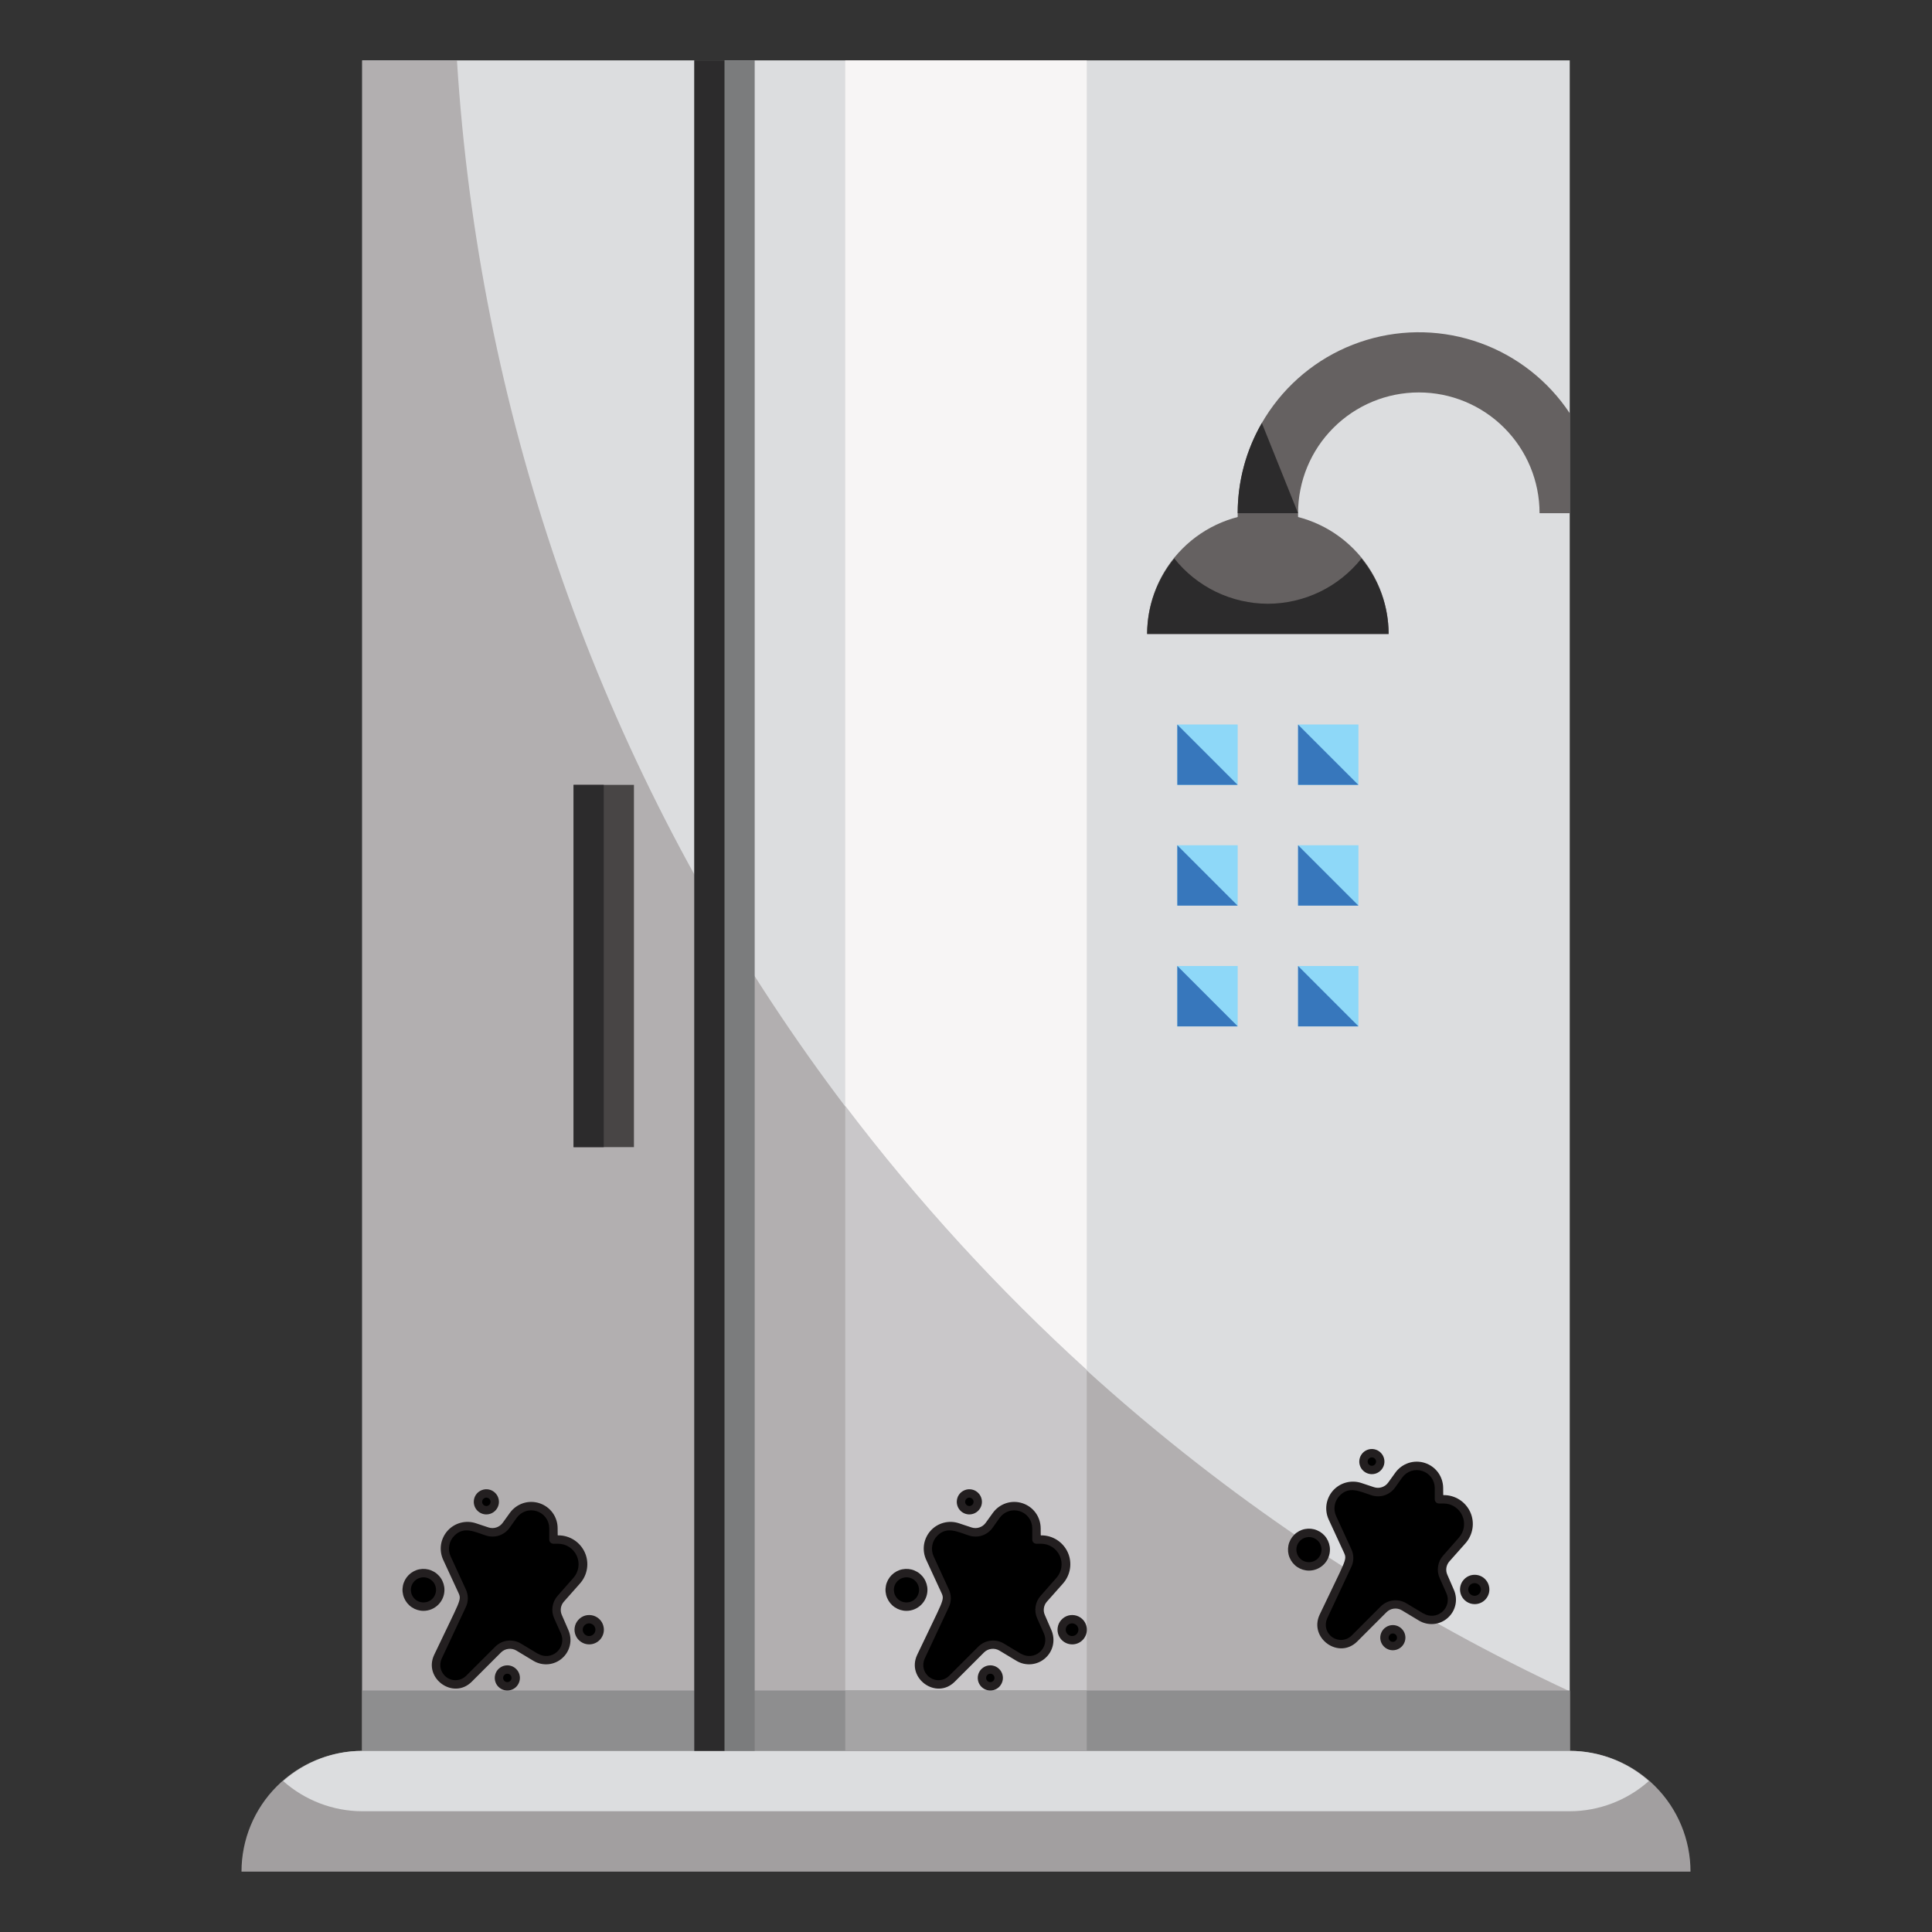 <svg width="48" height="48" viewBox="0 0 48 48" fill="none" xmlns="http://www.w3.org/2000/svg">
    <rect x="0" y="0" width="48" height="48" fill="#333333" stroke="none"/>
    <path d="M18 1.5H9V43.5H18V1.5Z" fill="#DCDDDF"/>
    <path d="M39 1.5H18V43.5H39V1.5Z" fill="#DCDDDF"/>
    <path d="M11.353 1.5H9V43.5H39V42.02C31.174 38.376 24.475 32.689 19.61 25.558C14.744 18.427 11.892 10.116 11.353 1.5Z" fill="#B2AFB0"/>
    <path d="M34.5 15.75C34.5 14.954 34.184 14.191 33.621 13.629C33.059 13.066 32.296 12.75 31.5 12.75C30.704 12.75 29.941 13.066 29.379 13.629C28.816 14.191 28.5 14.954 28.5 15.75H34.5Z" fill="#656161"/>
    <path d="M31.5 15C31.053 14.999 30.612 14.897 30.209 14.703C29.807 14.508 29.453 14.225 29.175 13.875C28.741 14.404 28.503 15.066 28.5 15.75H34.5C34.498 15.066 34.259 14.404 33.825 13.875C33.547 14.225 33.193 14.508 32.791 14.703C32.388 14.897 31.947 14.999 31.5 15Z" fill="#2C2B2C"/>
    <path d="M30.75 18H29.25V19.5H30.75V18Z" fill="#8ED8F8"/>
    <path d="M15.75 19.5H14.25V28.5H15.75V19.5Z" fill="#484545"/>
    <path d="M15 19.5H14.25V28.5H15V19.5Z" fill="#2C2B2C"/>
    <path d="M9 43.5H39C39.796 43.5 40.559 43.816 41.121 44.379C41.684 44.941 42 45.704 42 46.5H6C6 45.704 6.316 44.941 6.879 44.379C7.441 43.816 8.204 43.5 9 43.5Z" fill="#A29FA0"/>
    <path d="M9 45H39C39.725 44.998 40.423 44.731 40.965 44.25C40.423 43.769 39.725 43.502 39 43.5H9C8.276 43.502 7.577 43.769 7.035 44.25C7.577 44.731 8.276 44.998 9 45Z" fill="#DCDDDF"/>
    <path d="M39 10.267C38.466 9.462 37.687 8.85 36.778 8.522C35.869 8.194 34.879 8.167 33.953 8.446C33.028 8.724 32.217 9.293 31.64 10.068C31.063 10.843 30.751 11.784 30.75 12.75V13.5H32.25V12.75C32.25 11.954 32.566 11.191 33.129 10.629C33.691 10.066 34.454 9.75 35.25 9.75C36.046 9.75 36.809 10.066 37.371 10.629C37.934 11.191 38.25 11.954 38.25 12.75H39V10.267Z" fill="#656161"/>
    <path d="M30.75 12.75H32.25L31.35 10.509C30.956 11.19 30.749 11.963 30.75 12.75Z" fill="#2C2B2C"/>
    <path d="M29.25 18L30.75 19.5H29.25V18Z" fill="#3777BC"/>
    <path d="M33.75 18H32.25V19.5H33.75V18Z" fill="#8ED8F8"/>
    <path d="M32.25 18L33.75 19.5H32.25V18Z" fill="#3777BC"/>
    <path d="M30.75 21H29.25V22.5H30.75V21Z" fill="#8ED8F8"/>
    <path d="M29.25 21L30.75 22.5H29.25V21Z" fill="#3777BC"/>
    <path d="M33.75 21H32.25V22.5H33.75V21Z" fill="#8ED8F8"/>
    <path d="M32.25 21L33.75 22.5H32.25V21Z" fill="#3777BC"/>
    <path d="M30.75 24H29.25V25.5H30.75V24Z" fill="#8ED8F8"/>
    <path d="M29.25 24L30.75 25.5H29.25V24Z" fill="#3777BC"/>
    <path d="M33.75 24H32.25V25.5H33.75V24Z" fill="#8ED8F8"/>
    <path d="M32.25 24L33.75 25.5H32.25V24Z" fill="#3777BC"/>
    <path d="M21 1.5V27.477C22.794 29.843 24.802 32.039 27 34.036V1.5H21Z" fill="#F7F5F5"/>
    <path d="M21 27.477V43.5H27V34.036C24.802 32.039 22.794 29.843 21 27.477Z" fill="#C9C7C9"/>
    <path d="M39 42H9V43.5H39V42Z" fill="#8E8E8F"/>
    <path d="M27 42H21V43.5H27V42Z" fill="#A5A4A5"/>
    <path d="M18.75 1.5H17.25V43.5H18.75V1.5Z" fill="#7B7C7D"/>
    <path d="M18 1.5H17.25V43.5H18V1.5Z" fill="#2C2B2C"/>
    <g clip-path="url(#clip0_14_13866)">
        <path d="M33.479 38.884L32.876 40.157C32.645 40.645 33.273 41.081 33.651 40.703L34.374 39.98C34.44 39.914 34.526 39.873 34.618 39.861C34.71 39.85 34.804 39.87 34.883 39.918L35.309 40.173C35.401 40.227 35.507 40.251 35.612 40.242C35.718 40.232 35.818 40.189 35.898 40.119C35.978 40.048 36.033 39.955 36.056 39.851C36.08 39.748 36.069 39.639 36.027 39.542L35.859 39.165C35.827 39.091 35.816 39.01 35.828 38.931C35.84 38.852 35.875 38.778 35.928 38.718L36.325 38.272C36.404 38.184 36.455 38.074 36.473 37.957C36.491 37.84 36.475 37.721 36.427 37.612C36.378 37.504 36.3 37.413 36.2 37.348C36.101 37.284 35.985 37.25 35.867 37.25H35.75V36.967C35.749 36.85 35.712 36.737 35.643 36.643C35.575 36.55 35.478 36.48 35.367 36.444C35.256 36.409 35.137 36.41 35.027 36.446C34.916 36.482 34.82 36.553 34.752 36.647L34.575 36.896C34.523 36.968 34.45 37.022 34.365 37.05C34.28 37.077 34.189 37.077 34.104 37.049L33.786 36.945C33.683 36.91 33.571 36.907 33.466 36.935C33.361 36.964 33.266 37.022 33.193 37.103C33.12 37.184 33.073 37.285 33.056 37.393C33.04 37.501 33.056 37.611 33.101 37.71L33.481 38.533C33.506 38.588 33.519 38.648 33.519 38.709C33.519 38.77 33.505 38.83 33.479 38.884Z" fill="black"/>
        <path d="M35.825 39.015L35.721 39.132C35.417 39.474 35.855 39.798 35.861 40.151C35.954 40.084 36.022 39.987 36.052 39.876C36.082 39.765 36.073 39.647 36.027 39.542C35.854 39.15 35.83 39.125 35.825 39.015ZM35.867 37.25H35.75V36.967C35.75 36.895 35.736 36.823 35.708 36.756C35.681 36.689 35.64 36.629 35.589 36.578C35.538 36.526 35.477 36.486 35.41 36.458C35.344 36.431 35.272 36.417 35.2 36.417C34.87 36.417 34.751 36.649 34.575 36.896C34.523 36.968 34.449 37.022 34.365 37.05C34.28 37.078 34.188 37.077 34.104 37.049L33.786 36.945C33.703 36.917 33.615 36.91 33.529 36.922C33.443 36.935 33.361 36.967 33.289 37.017C33.218 37.067 33.159 37.133 33.117 37.209C33.076 37.286 33.053 37.371 33.05 37.458C33.548 37.056 34.012 37.809 34.367 37.315L34.544 37.066C34.611 36.971 34.708 36.901 34.818 36.865C34.928 36.828 35.047 36.828 35.158 36.863C35.268 36.898 35.365 36.968 35.434 37.061C35.503 37.154 35.541 37.267 35.541 37.383V37.667H35.658C35.743 37.666 35.828 37.683 35.906 37.717C35.985 37.752 36.055 37.802 36.113 37.864C36.17 37.927 36.214 38.002 36.242 38.083C36.269 38.164 36.279 38.249 36.271 38.334L36.328 38.27C36.406 38.181 36.457 38.072 36.475 37.955C36.492 37.838 36.476 37.718 36.427 37.611C36.378 37.503 36.3 37.412 36.2 37.348C36.101 37.284 35.985 37.25 35.867 37.25Z" fill="black"/>
        <path d="M36.668 39.75C36.621 39.756 36.573 39.749 36.53 39.73C36.486 39.71 36.449 39.68 36.422 39.641C36.395 39.602 36.379 39.556 36.376 39.509C36.372 39.462 36.382 39.414 36.404 39.372C36.426 39.33 36.458 39.295 36.499 39.27C36.539 39.245 36.585 39.232 36.633 39.231C36.68 39.231 36.727 39.243 36.768 39.267C36.809 39.291 36.842 39.326 36.864 39.368C36.885 39.405 36.895 39.447 36.896 39.489C36.896 39.531 36.886 39.573 36.867 39.611C36.847 39.648 36.819 39.681 36.785 39.705C36.75 39.729 36.71 39.745 36.668 39.75Z" fill="black"/>
        <path d="M36.896 39.457C36.889 39.403 36.864 39.352 36.827 39.312C36.789 39.272 36.74 39.245 36.686 39.235C36.632 39.225 36.576 39.232 36.526 39.256C36.477 39.279 36.436 39.318 36.409 39.366C36.458 39.339 36.515 39.328 36.571 39.337C36.626 39.344 36.678 39.37 36.717 39.41C36.757 39.45 36.783 39.501 36.791 39.556C36.798 39.612 36.788 39.669 36.761 39.718C36.807 39.693 36.845 39.655 36.869 39.608C36.893 39.562 36.902 39.509 36.896 39.457Z" fill="black"/>
        <path d="M34.292 36.313C34.292 36.354 34.279 36.394 34.257 36.428C34.234 36.463 34.201 36.489 34.163 36.505C34.125 36.521 34.083 36.525 34.043 36.517C34.002 36.509 33.965 36.489 33.936 36.46C33.907 36.431 33.887 36.394 33.879 36.353C33.871 36.313 33.875 36.271 33.891 36.233C33.907 36.195 33.933 36.162 33.968 36.139C34.002 36.117 34.042 36.104 34.083 36.104C34.139 36.104 34.192 36.126 34.231 36.165C34.27 36.204 34.292 36.257 34.292 36.313Z" fill="black"/>
        <path d="M34.273 36.227C34.256 36.191 34.23 36.16 34.196 36.138C34.162 36.117 34.123 36.105 34.083 36.105C34.043 36.105 34.004 36.117 33.97 36.138C33.937 36.16 33.91 36.191 33.894 36.227C33.932 36.21 33.975 36.205 34.016 36.212C34.058 36.22 34.096 36.24 34.126 36.27C34.155 36.3 34.175 36.338 34.183 36.379C34.191 36.421 34.186 36.464 34.169 36.502C34.219 36.479 34.258 36.438 34.277 36.386C34.297 36.334 34.295 36.277 34.273 36.227Z" fill="black"/>
        <path d="M32.937 38.5C32.937 38.582 32.913 38.663 32.867 38.731C32.821 38.8 32.756 38.853 32.68 38.885C32.604 38.916 32.52 38.925 32.439 38.909C32.359 38.892 32.284 38.853 32.226 38.794C32.168 38.736 32.128 38.662 32.112 38.581C32.096 38.5 32.104 38.417 32.136 38.34C32.167 38.264 32.221 38.199 32.289 38.154C32.358 38.108 32.438 38.083 32.521 38.083C32.631 38.083 32.737 38.127 32.815 38.205C32.893 38.283 32.937 38.389 32.937 38.5ZM34.812 40.687C34.812 40.729 34.8 40.769 34.777 40.803C34.754 40.837 34.722 40.864 34.684 40.88C34.646 40.896 34.604 40.9 34.563 40.892C34.523 40.884 34.486 40.864 34.457 40.835C34.428 40.806 34.408 40.769 34.4 40.728C34.392 40.688 34.396 40.646 34.411 40.608C34.427 40.57 34.454 40.537 34.488 40.514C34.523 40.491 34.563 40.479 34.604 40.479C34.659 40.479 34.712 40.501 34.751 40.54C34.79 40.579 34.812 40.632 34.812 40.687Z" fill="black"/>
        <path d="M35.959 39.125C35.934 39.07 35.926 39.009 35.935 38.95C35.945 38.891 35.971 38.835 36.011 38.791L36.407 38.345C36.5 38.241 36.561 38.113 36.583 37.975C36.605 37.837 36.586 37.696 36.529 37.569C36.471 37.442 36.378 37.334 36.261 37.259C36.143 37.184 36.006 37.144 35.867 37.146C35.855 37.146 35.855 37.173 35.855 36.967C35.854 36.828 35.809 36.694 35.728 36.582C35.646 36.471 35.531 36.388 35.399 36.346C35.268 36.304 35.126 36.304 34.995 36.347C34.863 36.391 34.749 36.474 34.668 36.586L34.49 36.833C34.451 36.888 34.396 36.928 34.332 36.949C34.269 36.97 34.2 36.97 34.137 36.949L33.824 36.845C33.701 36.804 33.569 36.8 33.444 36.833C33.319 36.866 33.206 36.935 33.119 37.032C33.033 37.129 32.977 37.248 32.957 37.376C32.938 37.504 32.957 37.635 33.011 37.753L33.391 38.576C33.475 38.758 33.433 38.749 32.787 40.114C32.511 40.697 33.264 41.243 33.724 40.778L34.447 40.055C34.496 40.006 34.56 39.974 34.63 39.966C34.699 39.957 34.769 39.972 34.828 40.007L35.255 40.264C35.366 40.33 35.495 40.359 35.623 40.347C35.751 40.335 35.872 40.283 35.968 40.197C36.065 40.112 36.132 39.998 36.159 39.873C36.187 39.747 36.173 39.616 36.121 39.498L35.959 39.125ZM35.368 40.09L34.941 39.833C34.841 39.773 34.725 39.749 34.609 39.763C34.494 39.777 34.387 39.829 34.304 39.911L33.582 40.634C33.519 40.697 33.436 40.735 33.348 40.742C33.26 40.75 33.172 40.726 33.099 40.675C33.027 40.624 32.974 40.549 32.952 40.464C32.929 40.378 32.937 40.288 32.974 40.207L33.573 38.929C33.606 38.86 33.623 38.785 33.623 38.708C33.623 38.632 33.606 38.556 33.573 38.487L33.196 37.667C33.157 37.582 33.145 37.488 33.161 37.396C33.178 37.304 33.222 37.22 33.288 37.154C33.523 36.918 33.773 37.05 34.071 37.149C34.177 37.184 34.291 37.185 34.397 37.151C34.503 37.116 34.595 37.049 34.66 36.958L34.837 36.709C34.892 36.633 34.97 36.576 35.059 36.546C35.148 36.517 35.245 36.516 35.335 36.545C35.424 36.573 35.503 36.629 35.559 36.705C35.615 36.781 35.645 36.873 35.646 36.967V37.25C35.646 37.278 35.657 37.304 35.677 37.324C35.696 37.343 35.723 37.354 35.75 37.354H35.867C35.965 37.354 36.061 37.383 36.143 37.436C36.225 37.49 36.29 37.566 36.33 37.655C36.37 37.744 36.384 37.843 36.369 37.94C36.355 38.037 36.312 38.128 36.247 38.201L35.855 38.647C35.788 38.721 35.744 38.814 35.729 38.913C35.713 39.011 35.727 39.113 35.767 39.204L35.935 39.581C35.97 39.659 35.979 39.746 35.961 39.829C35.943 39.912 35.899 39.987 35.835 40.044C35.771 40.1 35.691 40.135 35.606 40.142C35.521 40.149 35.436 40.129 35.364 40.084L35.368 40.09Z" fill="#231F20"/>
        <path d="M37 39.444C36.991 39.374 36.963 39.309 36.917 39.255C36.873 39.202 36.813 39.162 36.746 39.141C36.679 39.121 36.608 39.12 36.54 39.138C36.473 39.157 36.412 39.195 36.366 39.248C36.319 39.3 36.289 39.364 36.278 39.434C36.267 39.503 36.277 39.574 36.305 39.638C36.334 39.702 36.38 39.756 36.438 39.794C36.497 39.833 36.565 39.854 36.635 39.854C36.687 39.855 36.739 39.844 36.786 39.823C36.834 39.802 36.876 39.771 36.911 39.732C36.945 39.693 36.971 39.647 36.987 39.597C37.002 39.548 37.007 39.495 37 39.444ZM36.655 39.646C36.614 39.651 36.572 39.64 36.539 39.614C36.506 39.589 36.484 39.551 36.479 39.509C36.474 39.468 36.485 39.426 36.511 39.393C36.536 39.36 36.574 39.339 36.616 39.333C36.657 39.328 36.699 39.34 36.732 39.365C36.765 39.391 36.786 39.428 36.792 39.47C36.797 39.511 36.785 39.553 36.76 39.586C36.734 39.619 36.697 39.641 36.655 39.646ZM34.083 36.625C34.145 36.625 34.206 36.607 34.257 36.572C34.308 36.538 34.348 36.489 34.372 36.432C34.396 36.375 34.402 36.312 34.39 36.252C34.378 36.191 34.348 36.135 34.304 36.092C34.261 36.048 34.205 36.018 34.144 36.006C34.084 35.994 34.021 36 33.964 36.024C33.907 36.047 33.858 36.087 33.824 36.139C33.789 36.19 33.771 36.251 33.771 36.312C33.771 36.395 33.804 36.475 33.862 36.533C33.921 36.592 34.001 36.625 34.083 36.625ZM34.083 36.208C34.111 36.208 34.138 36.219 34.157 36.239C34.176 36.258 34.188 36.285 34.188 36.312C34.188 36.34 34.176 36.367 34.157 36.386C34.138 36.406 34.111 36.417 34.083 36.417C34.056 36.417 34.029 36.406 34.01 36.386C33.99 36.367 33.979 36.34 33.979 36.312C33.979 36.285 33.99 36.258 34.01 36.239C34.029 36.219 34.056 36.208 34.083 36.208ZM33.042 38.5C33.042 38.397 33.011 38.296 32.954 38.211C32.897 38.125 32.815 38.058 32.72 38.019C32.625 37.979 32.52 37.969 32.419 37.989C32.318 38.009 32.225 38.059 32.153 38.132C32.08 38.205 32.03 38.297 32.01 38.398C31.99 38.499 32 38.604 32.04 38.699C32.079 38.794 32.146 38.876 32.231 38.933C32.317 38.99 32.418 39.021 32.521 39.021C32.659 39.021 32.791 38.966 32.889 38.868C32.987 38.771 33.042 38.638 33.042 38.5ZM32.521 38.812C32.459 38.812 32.399 38.794 32.347 38.76C32.296 38.725 32.256 38.677 32.232 38.62C32.209 38.562 32.202 38.5 32.214 38.439C32.226 38.378 32.256 38.323 32.3 38.279C32.344 38.235 32.399 38.206 32.46 38.194C32.52 38.181 32.583 38.188 32.64 38.211C32.697 38.235 32.746 38.275 32.781 38.326C32.815 38.378 32.833 38.438 32.833 38.5C32.833 38.583 32.8 38.662 32.742 38.721C32.683 38.78 32.604 38.812 32.521 38.812ZM34.604 40.375C34.542 40.375 34.482 40.393 34.431 40.428C34.379 40.462 34.339 40.511 34.316 40.568C34.292 40.625 34.286 40.688 34.298 40.748C34.31 40.809 34.34 40.865 34.383 40.908C34.427 40.952 34.483 40.982 34.543 40.994C34.604 41.006 34.667 41 34.724 40.976C34.781 40.953 34.83 40.913 34.864 40.861C34.898 40.81 34.917 40.749 34.917 40.688C34.917 40.605 34.884 40.525 34.825 40.467C34.767 40.408 34.687 40.375 34.604 40.375ZM34.604 40.792C34.577 40.792 34.55 40.781 34.531 40.761C34.511 40.742 34.5 40.715 34.5 40.688C34.5 40.66 34.511 40.633 34.531 40.614C34.55 40.594 34.577 40.583 34.604 40.583C34.632 40.583 34.658 40.594 34.678 40.614C34.697 40.633 34.708 40.66 34.708 40.688C34.708 40.715 34.697 40.742 34.678 40.761C34.658 40.781 34.632 40.792 34.604 40.792Z" fill="#231F20"/>
    </g>
    <g clip-path="url(#clip1_14_13866)">
        <path d="M23.479 39.884L22.876 41.157C22.645 41.645 23.273 42.081 23.651 41.703L24.374 40.98C24.44 40.914 24.526 40.873 24.618 40.861C24.71 40.85 24.804 40.87 24.883 40.918L25.309 41.173C25.401 41.227 25.507 41.251 25.613 41.242C25.718 41.232 25.818 41.189 25.898 41.119C25.978 41.048 26.033 40.955 26.056 40.851C26.08 40.748 26.069 40.639 26.027 40.542L25.859 40.165C25.826 40.091 25.816 40.01 25.828 39.931C25.84 39.852 25.875 39.778 25.928 39.718L26.325 39.272C26.404 39.184 26.455 39.074 26.473 38.957C26.491 38.84 26.475 38.721 26.427 38.612C26.378 38.504 26.3 38.413 26.2 38.348C26.101 38.284 25.985 38.25 25.867 38.25H25.75V37.967C25.749 37.85 25.712 37.737 25.643 37.643C25.575 37.55 25.478 37.48 25.367 37.444C25.256 37.409 25.137 37.41 25.027 37.446C24.916 37.482 24.82 37.553 24.752 37.647L24.575 37.896C24.523 37.968 24.45 38.022 24.365 38.05C24.28 38.077 24.189 38.077 24.104 38.049L23.786 37.945C23.683 37.91 23.571 37.907 23.466 37.935C23.361 37.964 23.266 38.022 23.193 38.103C23.12 38.184 23.073 38.285 23.056 38.393C23.04 38.501 23.055 38.611 23.101 38.71L23.481 39.533C23.506 39.588 23.519 39.648 23.519 39.709C23.519 39.77 23.505 39.83 23.479 39.884Z" fill="black"/>
        <path d="M25.825 40.015L25.721 40.132C25.418 40.474 25.855 40.798 25.861 41.151C25.954 41.084 26.022 40.987 26.052 40.876C26.082 40.765 26.073 40.647 26.027 40.542C25.854 40.15 25.83 40.125 25.825 40.015ZM25.866 38.25H25.75V37.967C25.75 37.895 25.736 37.823 25.708 37.756C25.681 37.689 25.64 37.629 25.589 37.578C25.538 37.526 25.477 37.486 25.41 37.458C25.344 37.431 25.272 37.417 25.2 37.417C24.87 37.417 24.751 37.649 24.575 37.896C24.523 37.968 24.449 38.022 24.365 38.05C24.28 38.078 24.189 38.077 24.104 38.049L23.786 37.945C23.703 37.917 23.616 37.91 23.529 37.922C23.443 37.935 23.361 37.967 23.289 38.017C23.218 38.067 23.159 38.133 23.117 38.209C23.076 38.286 23.053 38.371 23.05 38.458C23.548 38.056 24.012 38.809 24.366 38.315L24.544 38.066C24.611 37.971 24.707 37.901 24.818 37.865C24.928 37.828 25.047 37.828 25.158 37.863C25.268 37.898 25.365 37.968 25.434 38.061C25.503 38.154 25.541 38.267 25.541 38.383V38.667H25.658C25.744 38.666 25.828 38.683 25.906 38.717C25.985 38.752 26.055 38.802 26.113 38.864C26.171 38.927 26.214 39.002 26.241 39.083C26.269 39.164 26.279 39.249 26.271 39.334L26.328 39.27C26.406 39.181 26.457 39.072 26.475 38.955C26.492 38.838 26.476 38.718 26.427 38.611C26.378 38.503 26.299 38.412 26.2 38.348C26.101 38.284 25.985 38.25 25.866 38.25Z" fill="black"/>
        <path d="M26.668 40.75C26.621 40.756 26.573 40.749 26.53 40.73C26.486 40.71 26.449 40.68 26.422 40.641C26.395 40.602 26.379 40.556 26.376 40.509C26.372 40.462 26.382 40.414 26.404 40.372C26.426 40.33 26.458 40.295 26.499 40.27C26.539 40.245 26.585 40.232 26.633 40.231C26.68 40.231 26.727 40.243 26.768 40.267C26.808 40.291 26.842 40.326 26.864 40.368C26.885 40.405 26.895 40.447 26.896 40.489C26.896 40.531 26.886 40.573 26.867 40.611C26.848 40.648 26.819 40.681 26.785 40.705C26.75 40.729 26.71 40.745 26.668 40.75Z" fill="black"/>
        <path d="M26.896 40.457C26.889 40.403 26.864 40.352 26.827 40.312C26.789 40.272 26.74 40.245 26.686 40.235C26.632 40.225 26.576 40.232 26.526 40.256C26.477 40.279 26.436 40.318 26.409 40.366C26.458 40.339 26.515 40.328 26.57 40.337C26.626 40.344 26.677 40.37 26.717 40.41C26.757 40.45 26.783 40.501 26.791 40.556C26.799 40.612 26.788 40.669 26.761 40.718C26.807 40.693 26.845 40.655 26.869 40.608C26.893 40.562 26.902 40.509 26.896 40.457Z" fill="black"/>
        <path d="M24.292 37.313C24.292 37.354 24.279 37.394 24.257 37.428C24.234 37.463 24.201 37.489 24.163 37.505C24.125 37.521 24.083 37.525 24.043 37.517C24.002 37.509 23.965 37.489 23.936 37.46C23.907 37.431 23.887 37.394 23.879 37.353C23.871 37.313 23.875 37.271 23.891 37.233C23.907 37.195 23.933 37.162 23.968 37.139C24.002 37.117 24.042 37.104 24.083 37.104C24.139 37.104 24.192 37.126 24.231 37.165C24.27 37.204 24.292 37.257 24.292 37.313Z" fill="black"/>
        <path d="M24.273 37.227C24.256 37.191 24.23 37.16 24.196 37.138C24.162 37.117 24.123 37.105 24.083 37.105C24.043 37.105 24.004 37.117 23.97 37.138C23.937 37.16 23.91 37.191 23.894 37.227C23.932 37.21 23.975 37.205 24.016 37.212C24.058 37.22 24.096 37.24 24.125 37.27C24.155 37.3 24.175 37.338 24.183 37.379C24.191 37.421 24.186 37.464 24.169 37.502C24.219 37.479 24.258 37.438 24.277 37.386C24.297 37.334 24.295 37.277 24.273 37.227Z" fill="black"/>
        <path d="M22.937 39.5C22.937 39.582 22.913 39.663 22.867 39.731C22.821 39.8 22.756 39.853 22.68 39.885C22.604 39.916 22.52 39.925 22.439 39.909C22.359 39.892 22.284 39.853 22.226 39.794C22.168 39.736 22.128 39.662 22.112 39.581C22.096 39.5 22.104 39.417 22.136 39.34C22.167 39.264 22.221 39.199 22.289 39.154C22.358 39.108 22.438 39.083 22.521 39.083C22.631 39.083 22.737 39.127 22.815 39.205C22.893 39.283 22.937 39.389 22.937 39.5ZM24.812 41.687C24.812 41.729 24.8 41.769 24.777 41.803C24.754 41.837 24.722 41.864 24.684 41.88C24.646 41.896 24.604 41.9 24.563 41.892C24.523 41.884 24.486 41.864 24.457 41.835C24.428 41.806 24.408 41.769 24.4 41.728C24.392 41.688 24.396 41.646 24.412 41.608C24.427 41.57 24.454 41.537 24.488 41.514C24.523 41.491 24.563 41.479 24.604 41.479C24.659 41.479 24.712 41.501 24.751 41.54C24.79 41.579 24.812 41.632 24.812 41.687Z" fill="black"/>
        <path d="M25.959 40.125C25.934 40.07 25.926 40.009 25.936 39.95C25.945 39.891 25.971 39.835 26.011 39.791L26.407 39.345C26.5 39.241 26.561 39.113 26.583 38.975C26.605 38.837 26.586 38.696 26.529 38.569C26.471 38.442 26.378 38.334 26.261 38.259C26.143 38.184 26.006 38.144 25.867 38.146C25.855 38.146 25.855 38.173 25.855 37.967C25.854 37.828 25.809 37.694 25.728 37.582C25.646 37.471 25.531 37.388 25.399 37.346C25.268 37.304 25.126 37.304 24.995 37.347C24.863 37.391 24.749 37.474 24.668 37.586L24.49 37.833C24.451 37.888 24.396 37.928 24.332 37.949C24.269 37.97 24.2 37.97 24.137 37.949L23.824 37.845C23.701 37.804 23.569 37.8 23.444 37.833C23.319 37.866 23.206 37.935 23.119 38.032C23.033 38.129 22.977 38.248 22.957 38.376C22.938 38.504 22.957 38.635 23.011 38.753L23.391 39.576C23.475 39.758 23.433 39.749 22.787 41.114C22.511 41.697 23.264 42.243 23.724 41.778L24.447 41.055C24.496 41.006 24.561 40.974 24.63 40.966C24.699 40.957 24.769 40.972 24.828 41.007L25.256 41.264C25.366 41.33 25.495 41.359 25.623 41.347C25.751 41.335 25.872 41.283 25.968 41.197C26.065 41.112 26.132 40.998 26.159 40.873C26.186 40.747 26.173 40.616 26.121 40.498L25.959 40.125ZM25.368 41.09L24.941 40.833C24.841 40.773 24.725 40.749 24.609 40.763C24.494 40.777 24.387 40.829 24.305 40.911L23.582 41.634C23.519 41.697 23.436 41.735 23.348 41.742C23.259 41.75 23.172 41.726 23.099 41.675C23.027 41.624 22.974 41.549 22.952 41.464C22.929 41.378 22.937 41.288 22.974 41.207L23.573 39.929C23.606 39.86 23.623 39.785 23.623 39.708C23.623 39.632 23.606 39.556 23.573 39.487L23.196 38.667C23.157 38.582 23.145 38.488 23.162 38.396C23.178 38.304 23.222 38.22 23.288 38.154C23.523 37.918 23.773 38.05 24.071 38.149C24.177 38.184 24.291 38.185 24.397 38.151C24.503 38.116 24.595 38.049 24.66 37.958L24.837 37.709C24.892 37.633 24.97 37.576 25.059 37.546C25.148 37.517 25.245 37.516 25.335 37.545C25.424 37.573 25.503 37.629 25.559 37.705C25.615 37.781 25.645 37.873 25.646 37.967V38.25C25.646 38.278 25.657 38.304 25.677 38.324C25.696 38.343 25.723 38.354 25.75 38.354H25.867C25.965 38.354 26.061 38.383 26.143 38.436C26.225 38.49 26.29 38.566 26.33 38.655C26.37 38.744 26.384 38.843 26.369 38.94C26.355 39.037 26.312 39.128 26.247 39.201L25.855 39.647C25.788 39.721 25.744 39.814 25.729 39.913C25.713 40.011 25.727 40.113 25.767 40.204L25.935 40.581C25.97 40.659 25.979 40.746 25.961 40.829C25.943 40.912 25.899 40.987 25.835 41.044C25.771 41.1 25.691 41.135 25.606 41.142C25.521 41.149 25.436 41.129 25.364 41.084L25.368 41.09Z" fill="#231F20"/>
        <path d="M27 40.444C26.991 40.374 26.963 40.309 26.918 40.255C26.872 40.202 26.813 40.162 26.746 40.141C26.679 40.121 26.608 40.12 26.54 40.138C26.473 40.157 26.412 40.195 26.366 40.248C26.319 40.3 26.289 40.364 26.278 40.434C26.267 40.503 26.277 40.574 26.305 40.638C26.334 40.702 26.38 40.756 26.438 40.794C26.497 40.833 26.565 40.854 26.635 40.854C26.687 40.855 26.739 40.844 26.786 40.823C26.834 40.802 26.876 40.771 26.911 40.732C26.945 40.693 26.971 40.647 26.987 40.597C27.002 40.548 27.006 40.495 27 40.444ZM26.655 40.646C26.614 40.651 26.572 40.64 26.539 40.614C26.506 40.589 26.484 40.551 26.479 40.509C26.474 40.468 26.485 40.426 26.511 40.393C26.537 40.36 26.574 40.339 26.616 40.333C26.657 40.328 26.699 40.34 26.732 40.365C26.765 40.391 26.786 40.428 26.792 40.47C26.797 40.511 26.785 40.553 26.76 40.586C26.734 40.619 26.697 40.641 26.655 40.646ZM24.083 37.625C24.145 37.625 24.206 37.607 24.257 37.572C24.308 37.538 24.348 37.489 24.372 37.432C24.396 37.375 24.402 37.312 24.39 37.252C24.378 37.191 24.348 37.135 24.304 37.092C24.261 37.048 24.205 37.018 24.144 37.006C24.084 36.994 24.021 37 23.964 37.024C23.907 37.047 23.858 37.087 23.823 37.139C23.789 37.19 23.771 37.251 23.771 37.312C23.771 37.395 23.804 37.475 23.862 37.533C23.921 37.592 24 37.625 24.083 37.625ZM24.083 37.208C24.111 37.208 24.137 37.219 24.157 37.239C24.177 37.258 24.188 37.285 24.188 37.312C24.188 37.34 24.177 37.367 24.157 37.386C24.137 37.406 24.111 37.417 24.083 37.417C24.056 37.417 24.029 37.406 24.01 37.386C23.99 37.367 23.979 37.34 23.979 37.312C23.979 37.285 23.99 37.258 24.01 37.239C24.029 37.219 24.056 37.208 24.083 37.208ZM23.042 39.5C23.042 39.397 23.011 39.296 22.954 39.211C22.897 39.125 22.815 39.058 22.72 39.019C22.625 38.979 22.52 38.969 22.419 38.989C22.318 39.009 22.225 39.059 22.152 39.132C22.08 39.205 22.03 39.297 22.01 39.398C21.99 39.499 22 39.604 22.04 39.699C22.079 39.794 22.146 39.876 22.232 39.933C22.317 39.99 22.418 40.021 22.521 40.021C22.659 40.021 22.791 39.966 22.889 39.868C22.987 39.771 23.042 39.638 23.042 39.5ZM22.521 39.812C22.459 39.812 22.399 39.794 22.347 39.76C22.296 39.725 22.256 39.677 22.232 39.62C22.209 39.562 22.202 39.5 22.214 39.439C22.226 39.378 22.256 39.323 22.3 39.279C22.344 39.235 22.399 39.206 22.46 39.194C22.52 39.181 22.583 39.188 22.64 39.211C22.698 39.235 22.746 39.275 22.781 39.326C22.815 39.378 22.833 39.438 22.833 39.5C22.833 39.583 22.8 39.662 22.742 39.721C22.683 39.78 22.604 39.812 22.521 39.812ZM24.604 41.375C24.542 41.375 24.482 41.393 24.431 41.428C24.379 41.462 24.339 41.511 24.316 41.568C24.292 41.625 24.286 41.688 24.298 41.748C24.31 41.809 24.34 41.865 24.383 41.908C24.427 41.952 24.483 41.982 24.543 41.994C24.604 42.006 24.667 42 24.724 41.976C24.781 41.953 24.83 41.913 24.864 41.861C24.898 41.81 24.917 41.749 24.917 41.688C24.917 41.605 24.884 41.525 24.825 41.467C24.767 41.408 24.687 41.375 24.604 41.375ZM24.604 41.792C24.576 41.792 24.55 41.781 24.53 41.761C24.511 41.742 24.5 41.715 24.5 41.688C24.5 41.66 24.511 41.633 24.53 41.614C24.55 41.594 24.576 41.583 24.604 41.583C24.632 41.583 24.658 41.594 24.678 41.614C24.697 41.633 24.708 41.66 24.708 41.688C24.708 41.715 24.697 41.742 24.678 41.761C24.658 41.781 24.632 41.792 24.604 41.792Z" fill="#231F20"/>
    </g>
    <g clip-path="url(#clip2_14_13866)">
        <path d="M11.479 39.884L10.876 41.157C10.645 41.645 11.273 42.081 11.651 41.703L12.374 40.98C12.44 40.914 12.525 40.873 12.618 40.861C12.71 40.85 12.804 40.87 12.883 40.918L13.309 41.173C13.401 41.227 13.507 41.251 13.613 41.242C13.718 41.232 13.818 41.189 13.898 41.119C13.978 41.048 14.033 40.955 14.056 40.851C14.08 40.748 14.069 40.639 14.027 40.542L13.859 40.165C13.826 40.091 13.816 40.01 13.828 39.931C13.84 39.852 13.875 39.778 13.928 39.718L14.325 39.272C14.404 39.184 14.455 39.074 14.473 38.957C14.491 38.84 14.475 38.721 14.427 38.612C14.378 38.504 14.3 38.413 14.2 38.348C14.101 38.284 13.985 38.25 13.867 38.25H13.75V37.967C13.749 37.85 13.712 37.737 13.643 37.643C13.575 37.55 13.478 37.48 13.367 37.444C13.256 37.409 13.137 37.41 13.027 37.446C12.916 37.482 12.82 37.553 12.752 37.647L12.575 37.896C12.523 37.968 12.45 38.022 12.365 38.05C12.28 38.077 12.189 38.077 12.104 38.049L11.786 37.945C11.683 37.91 11.571 37.907 11.466 37.935C11.361 37.964 11.266 38.022 11.193 38.103C11.12 38.184 11.073 38.285 11.056 38.393C11.04 38.501 11.056 38.611 11.101 38.71L11.481 39.533C11.506 39.588 11.519 39.648 11.519 39.709C11.519 39.77 11.505 39.83 11.479 39.884Z" fill="black"/>
        <path d="M13.825 40.015L13.721 40.132C13.418 40.474 13.855 40.798 13.861 41.151C13.954 41.084 14.022 40.987 14.052 40.876C14.082 40.765 14.073 40.647 14.027 40.542C13.854 40.15 13.83 40.125 13.825 40.015ZM13.867 38.25H13.75V37.967C13.75 37.895 13.736 37.823 13.708 37.756C13.681 37.689 13.64 37.629 13.589 37.578C13.538 37.526 13.477 37.486 13.41 37.458C13.344 37.431 13.272 37.417 13.2 37.417C12.87 37.417 12.751 37.649 12.575 37.896C12.523 37.968 12.449 38.022 12.365 38.05C12.28 38.078 12.188 38.077 12.104 38.049L11.786 37.945C11.704 37.917 11.616 37.91 11.529 37.922C11.443 37.935 11.361 37.967 11.289 38.017C11.218 38.067 11.159 38.133 11.117 38.209C11.076 38.286 11.053 38.371 11.05 38.458C11.548 38.056 12.012 38.809 12.367 38.315L12.544 38.066C12.611 37.971 12.707 37.901 12.818 37.865C12.928 37.828 13.047 37.828 13.158 37.863C13.268 37.898 13.365 37.968 13.434 38.061C13.503 38.154 13.54 38.267 13.541 38.383V38.667H13.658C13.743 38.666 13.828 38.683 13.906 38.717C13.985 38.752 14.055 38.802 14.113 38.864C14.171 38.927 14.214 39.002 14.242 39.083C14.269 39.164 14.279 39.249 14.271 39.334L14.328 39.27C14.406 39.181 14.457 39.072 14.475 38.955C14.492 38.838 14.476 38.718 14.427 38.611C14.378 38.503 14.3 38.412 14.2 38.348C14.101 38.284 13.985 38.25 13.867 38.25Z" fill="black"/>
        <path d="M14.668 40.75C14.621 40.756 14.573 40.749 14.53 40.73C14.486 40.71 14.449 40.68 14.422 40.641C14.395 40.602 14.379 40.556 14.376 40.509C14.372 40.462 14.382 40.414 14.404 40.372C14.426 40.33 14.458 40.295 14.499 40.27C14.539 40.245 14.585 40.232 14.633 40.231C14.68 40.231 14.727 40.243 14.768 40.267C14.809 40.291 14.842 40.326 14.864 40.368C14.885 40.405 14.895 40.447 14.896 40.489C14.896 40.531 14.886 40.573 14.867 40.611C14.848 40.648 14.819 40.681 14.784 40.705C14.75 40.729 14.71 40.745 14.668 40.75Z" fill="black"/>
        <path d="M14.896 40.457C14.889 40.403 14.864 40.352 14.827 40.312C14.789 40.272 14.74 40.245 14.686 40.235C14.632 40.225 14.576 40.232 14.526 40.256C14.477 40.279 14.436 40.318 14.409 40.366C14.458 40.339 14.515 40.328 14.57 40.337C14.626 40.344 14.678 40.37 14.717 40.41C14.757 40.45 14.783 40.501 14.79 40.556C14.799 40.612 14.788 40.669 14.761 40.718C14.807 40.693 14.845 40.655 14.869 40.608C14.893 40.562 14.902 40.509 14.896 40.457Z" fill="black"/>
        <path d="M12.292 37.313C12.292 37.354 12.279 37.394 12.257 37.428C12.234 37.463 12.201 37.489 12.163 37.505C12.125 37.521 12.083 37.525 12.043 37.517C12.002 37.509 11.965 37.489 11.936 37.46C11.907 37.431 11.887 37.394 11.879 37.353C11.871 37.313 11.875 37.271 11.891 37.233C11.907 37.195 11.933 37.162 11.968 37.139C12.002 37.117 12.042 37.104 12.083 37.104C12.139 37.104 12.192 37.126 12.231 37.165C12.27 37.204 12.292 37.257 12.292 37.313Z" fill="black"/>
        <path d="M12.273 37.227C12.256 37.191 12.229 37.16 12.196 37.138C12.162 37.117 12.123 37.105 12.083 37.105C12.043 37.105 12.004 37.117 11.97 37.138C11.937 37.16 11.91 37.191 11.894 37.227C11.932 37.21 11.975 37.205 12.016 37.212C12.058 37.22 12.096 37.24 12.126 37.27C12.155 37.3 12.175 37.338 12.183 37.379C12.191 37.421 12.186 37.464 12.169 37.502C12.219 37.479 12.258 37.438 12.277 37.386C12.297 37.334 12.295 37.277 12.273 37.227Z" fill="black"/>
        <path d="M10.937 39.5C10.937 39.582 10.913 39.663 10.867 39.731C10.821 39.8 10.756 39.853 10.68 39.885C10.604 39.916 10.52 39.925 10.439 39.909C10.359 39.892 10.284 39.853 10.226 39.794C10.168 39.736 10.128 39.662 10.112 39.581C10.096 39.5 10.104 39.417 10.136 39.34C10.167 39.264 10.221 39.199 10.289 39.154C10.358 39.108 10.438 39.083 10.521 39.083C10.631 39.083 10.737 39.127 10.815 39.205C10.893 39.283 10.937 39.389 10.937 39.5ZM12.812 41.687C12.812 41.729 12.8 41.769 12.777 41.803C12.754 41.837 12.722 41.864 12.684 41.88C12.646 41.896 12.604 41.9 12.563 41.892C12.523 41.884 12.486 41.864 12.457 41.835C12.428 41.806 12.408 41.769 12.4 41.728C12.392 41.688 12.396 41.646 12.412 41.608C12.427 41.57 12.454 41.537 12.488 41.514C12.523 41.491 12.563 41.479 12.604 41.479C12.659 41.479 12.712 41.501 12.751 41.54C12.79 41.579 12.812 41.632 12.812 41.687Z" fill="black"/>
        <path d="M13.959 40.125C13.934 40.07 13.926 40.009 13.935 39.95C13.945 39.891 13.971 39.835 14.011 39.791L14.406 39.345C14.5 39.241 14.561 39.113 14.583 38.975C14.605 38.837 14.586 38.696 14.529 38.569C14.471 38.442 14.378 38.334 14.261 38.259C14.143 38.184 14.006 38.144 13.867 38.146C13.854 38.146 13.854 38.173 13.854 37.967C13.854 37.828 13.809 37.694 13.728 37.582C13.646 37.471 13.531 37.388 13.399 37.346C13.268 37.304 13.126 37.304 12.995 37.347C12.863 37.391 12.749 37.474 12.668 37.586L12.49 37.833C12.451 37.888 12.396 37.928 12.332 37.949C12.269 37.97 12.2 37.97 12.137 37.949L11.824 37.845C11.701 37.804 11.569 37.8 11.444 37.833C11.319 37.866 11.206 37.935 11.119 38.032C11.033 38.129 10.977 38.248 10.957 38.376C10.938 38.504 10.957 38.635 11.011 38.753L11.391 39.576C11.475 39.758 11.433 39.749 10.787 41.114C10.511 41.697 11.264 42.243 11.724 41.778L12.447 41.055C12.496 41.006 12.56 40.974 12.63 40.966C12.699 40.957 12.769 40.972 12.828 41.007L13.255 41.264C13.366 41.33 13.495 41.359 13.623 41.347C13.751 41.335 13.872 41.283 13.968 41.197C14.065 41.112 14.132 40.998 14.159 40.873C14.187 40.747 14.173 40.616 14.121 40.498L13.959 40.125ZM13.368 41.09L12.941 40.833C12.841 40.773 12.725 40.749 12.609 40.763C12.494 40.777 12.387 40.829 12.305 40.911L11.582 41.634C11.519 41.697 11.436 41.735 11.348 41.742C11.259 41.75 11.171 41.726 11.099 41.675C11.027 41.624 10.975 41.549 10.952 41.464C10.929 41.378 10.937 41.288 10.974 41.207L11.573 39.929C11.606 39.86 11.623 39.785 11.623 39.708C11.623 39.632 11.606 39.556 11.573 39.487L11.196 38.667C11.157 38.582 11.145 38.488 11.162 38.396C11.178 38.304 11.222 38.22 11.288 38.154C11.523 37.918 11.773 38.05 12.071 38.149C12.177 38.184 12.291 38.185 12.397 38.151C12.503 38.116 12.595 38.049 12.66 37.958L12.837 37.709C12.892 37.633 12.97 37.576 13.059 37.546C13.148 37.517 13.245 37.516 13.335 37.545C13.424 37.573 13.503 37.629 13.559 37.705C13.615 37.781 13.645 37.873 13.646 37.967V38.25C13.646 38.278 13.657 38.304 13.677 38.324C13.696 38.343 13.723 38.354 13.75 38.354H13.867C13.965 38.354 14.061 38.383 14.143 38.436C14.225 38.49 14.29 38.566 14.33 38.655C14.37 38.744 14.384 38.843 14.369 38.94C14.354 39.037 14.312 39.128 14.247 39.201L13.854 39.647C13.788 39.721 13.744 39.814 13.729 39.913C13.713 40.011 13.726 40.113 13.767 40.204L13.935 40.581C13.97 40.659 13.979 40.746 13.961 40.829C13.943 40.912 13.899 40.987 13.835 41.044C13.771 41.1 13.691 41.135 13.606 41.142C13.521 41.149 13.436 41.129 13.364 41.084L13.368 41.09Z" fill="#231F20"/>
        <path d="M15 40.444C14.991 40.374 14.963 40.309 14.918 40.255C14.873 40.202 14.813 40.162 14.746 40.141C14.679 40.121 14.608 40.12 14.54 40.138C14.473 40.157 14.412 40.195 14.366 40.248C14.319 40.3 14.289 40.364 14.278 40.434C14.267 40.503 14.277 40.574 14.305 40.638C14.334 40.702 14.38 40.756 14.438 40.794C14.497 40.833 14.565 40.854 14.635 40.854C14.687 40.855 14.739 40.844 14.786 40.823C14.834 40.802 14.876 40.771 14.911 40.732C14.945 40.693 14.971 40.647 14.987 40.597C15.002 40.548 15.007 40.495 15 40.444ZM14.655 40.646C14.614 40.651 14.572 40.64 14.539 40.614C14.506 40.589 14.484 40.551 14.479 40.509C14.474 40.468 14.485 40.426 14.511 40.393C14.537 40.36 14.574 40.339 14.616 40.333C14.657 40.328 14.699 40.34 14.732 40.365C14.765 40.391 14.786 40.428 14.792 40.47C14.797 40.511 14.786 40.553 14.76 40.586C14.734 40.619 14.697 40.641 14.655 40.646ZM12.083 37.625C12.145 37.625 12.206 37.607 12.257 37.572C12.308 37.538 12.348 37.489 12.372 37.432C12.396 37.375 12.402 37.312 12.39 37.252C12.378 37.191 12.348 37.135 12.304 37.092C12.261 37.048 12.205 37.018 12.144 37.006C12.084 36.994 12.021 37 11.964 37.024C11.907 37.047 11.858 37.087 11.823 37.139C11.789 37.19 11.771 37.251 11.771 37.312C11.771 37.395 11.804 37.475 11.862 37.533C11.921 37.592 12.001 37.625 12.083 37.625ZM12.083 37.208C12.111 37.208 12.137 37.219 12.157 37.239C12.177 37.258 12.188 37.285 12.188 37.312C12.188 37.34 12.177 37.367 12.157 37.386C12.137 37.406 12.111 37.417 12.083 37.417C12.056 37.417 12.029 37.406 12.01 37.386C11.99 37.367 11.979 37.34 11.979 37.312C11.979 37.285 11.99 37.258 12.01 37.239C12.029 37.219 12.056 37.208 12.083 37.208ZM11.042 39.5C11.042 39.397 11.011 39.296 10.954 39.211C10.897 39.125 10.815 39.058 10.72 39.019C10.625 38.979 10.52 38.969 10.419 38.989C10.318 39.009 10.225 39.059 10.152 39.132C10.08 39.205 10.03 39.297 10.01 39.398C9.99 39.499 10 39.604 10.04 39.699C10.079 39.794 10.146 39.876 10.232 39.933C10.317 39.99 10.418 40.021 10.521 40.021C10.659 40.021 10.791 39.966 10.889 39.868C10.987 39.771 11.042 39.638 11.042 39.5ZM10.521 39.812C10.459 39.812 10.399 39.794 10.347 39.76C10.296 39.725 10.256 39.677 10.232 39.62C10.209 39.562 10.202 39.5 10.214 39.439C10.226 39.378 10.256 39.323 10.3 39.279C10.344 39.235 10.399 39.206 10.46 39.194C10.521 39.181 10.583 39.188 10.64 39.211C10.697 39.235 10.746 39.275 10.781 39.326C10.815 39.378 10.833 39.438 10.833 39.5C10.833 39.583 10.8 39.662 10.742 39.721C10.683 39.78 10.604 39.812 10.521 39.812ZM12.604 41.375C12.542 41.375 12.482 41.393 12.431 41.428C12.379 41.462 12.339 41.511 12.316 41.568C12.292 41.625 12.286 41.688 12.298 41.748C12.31 41.809 12.339 41.865 12.383 41.908C12.427 41.952 12.483 41.982 12.543 41.994C12.604 42.006 12.667 42 12.724 41.976C12.781 41.953 12.83 41.913 12.864 41.861C12.898 41.81 12.917 41.749 12.917 41.688C12.917 41.605 12.884 41.525 12.825 41.467C12.767 41.408 12.687 41.375 12.604 41.375ZM12.604 41.792C12.576 41.792 12.55 41.781 12.53 41.761C12.511 41.742 12.5 41.715 12.5 41.688C12.5 41.66 12.511 41.633 12.53 41.614C12.55 41.594 12.576 41.583 12.604 41.583C12.632 41.583 12.658 41.594 12.678 41.614C12.697 41.633 12.708 41.66 12.708 41.688C12.708 41.715 12.697 41.742 12.678 41.761C12.658 41.781 12.632 41.792 12.604 41.792Z" fill="#231F20"/>
    </g>
    <defs>
        <clipPath id="clip0_14_13866">
            <rect width="5" height="5" fill="white" transform="translate(32 36)"/>
        </clipPath>
        <clipPath id="clip1_14_13866">
            <rect width="5" height="5" fill="white" transform="translate(22 37)"/>
        </clipPath>
        <clipPath id="clip2_14_13866">
            <rect width="5" height="5" fill="white" transform="translate(10 37)"/>
        </clipPath>
    </defs>
</svg>
